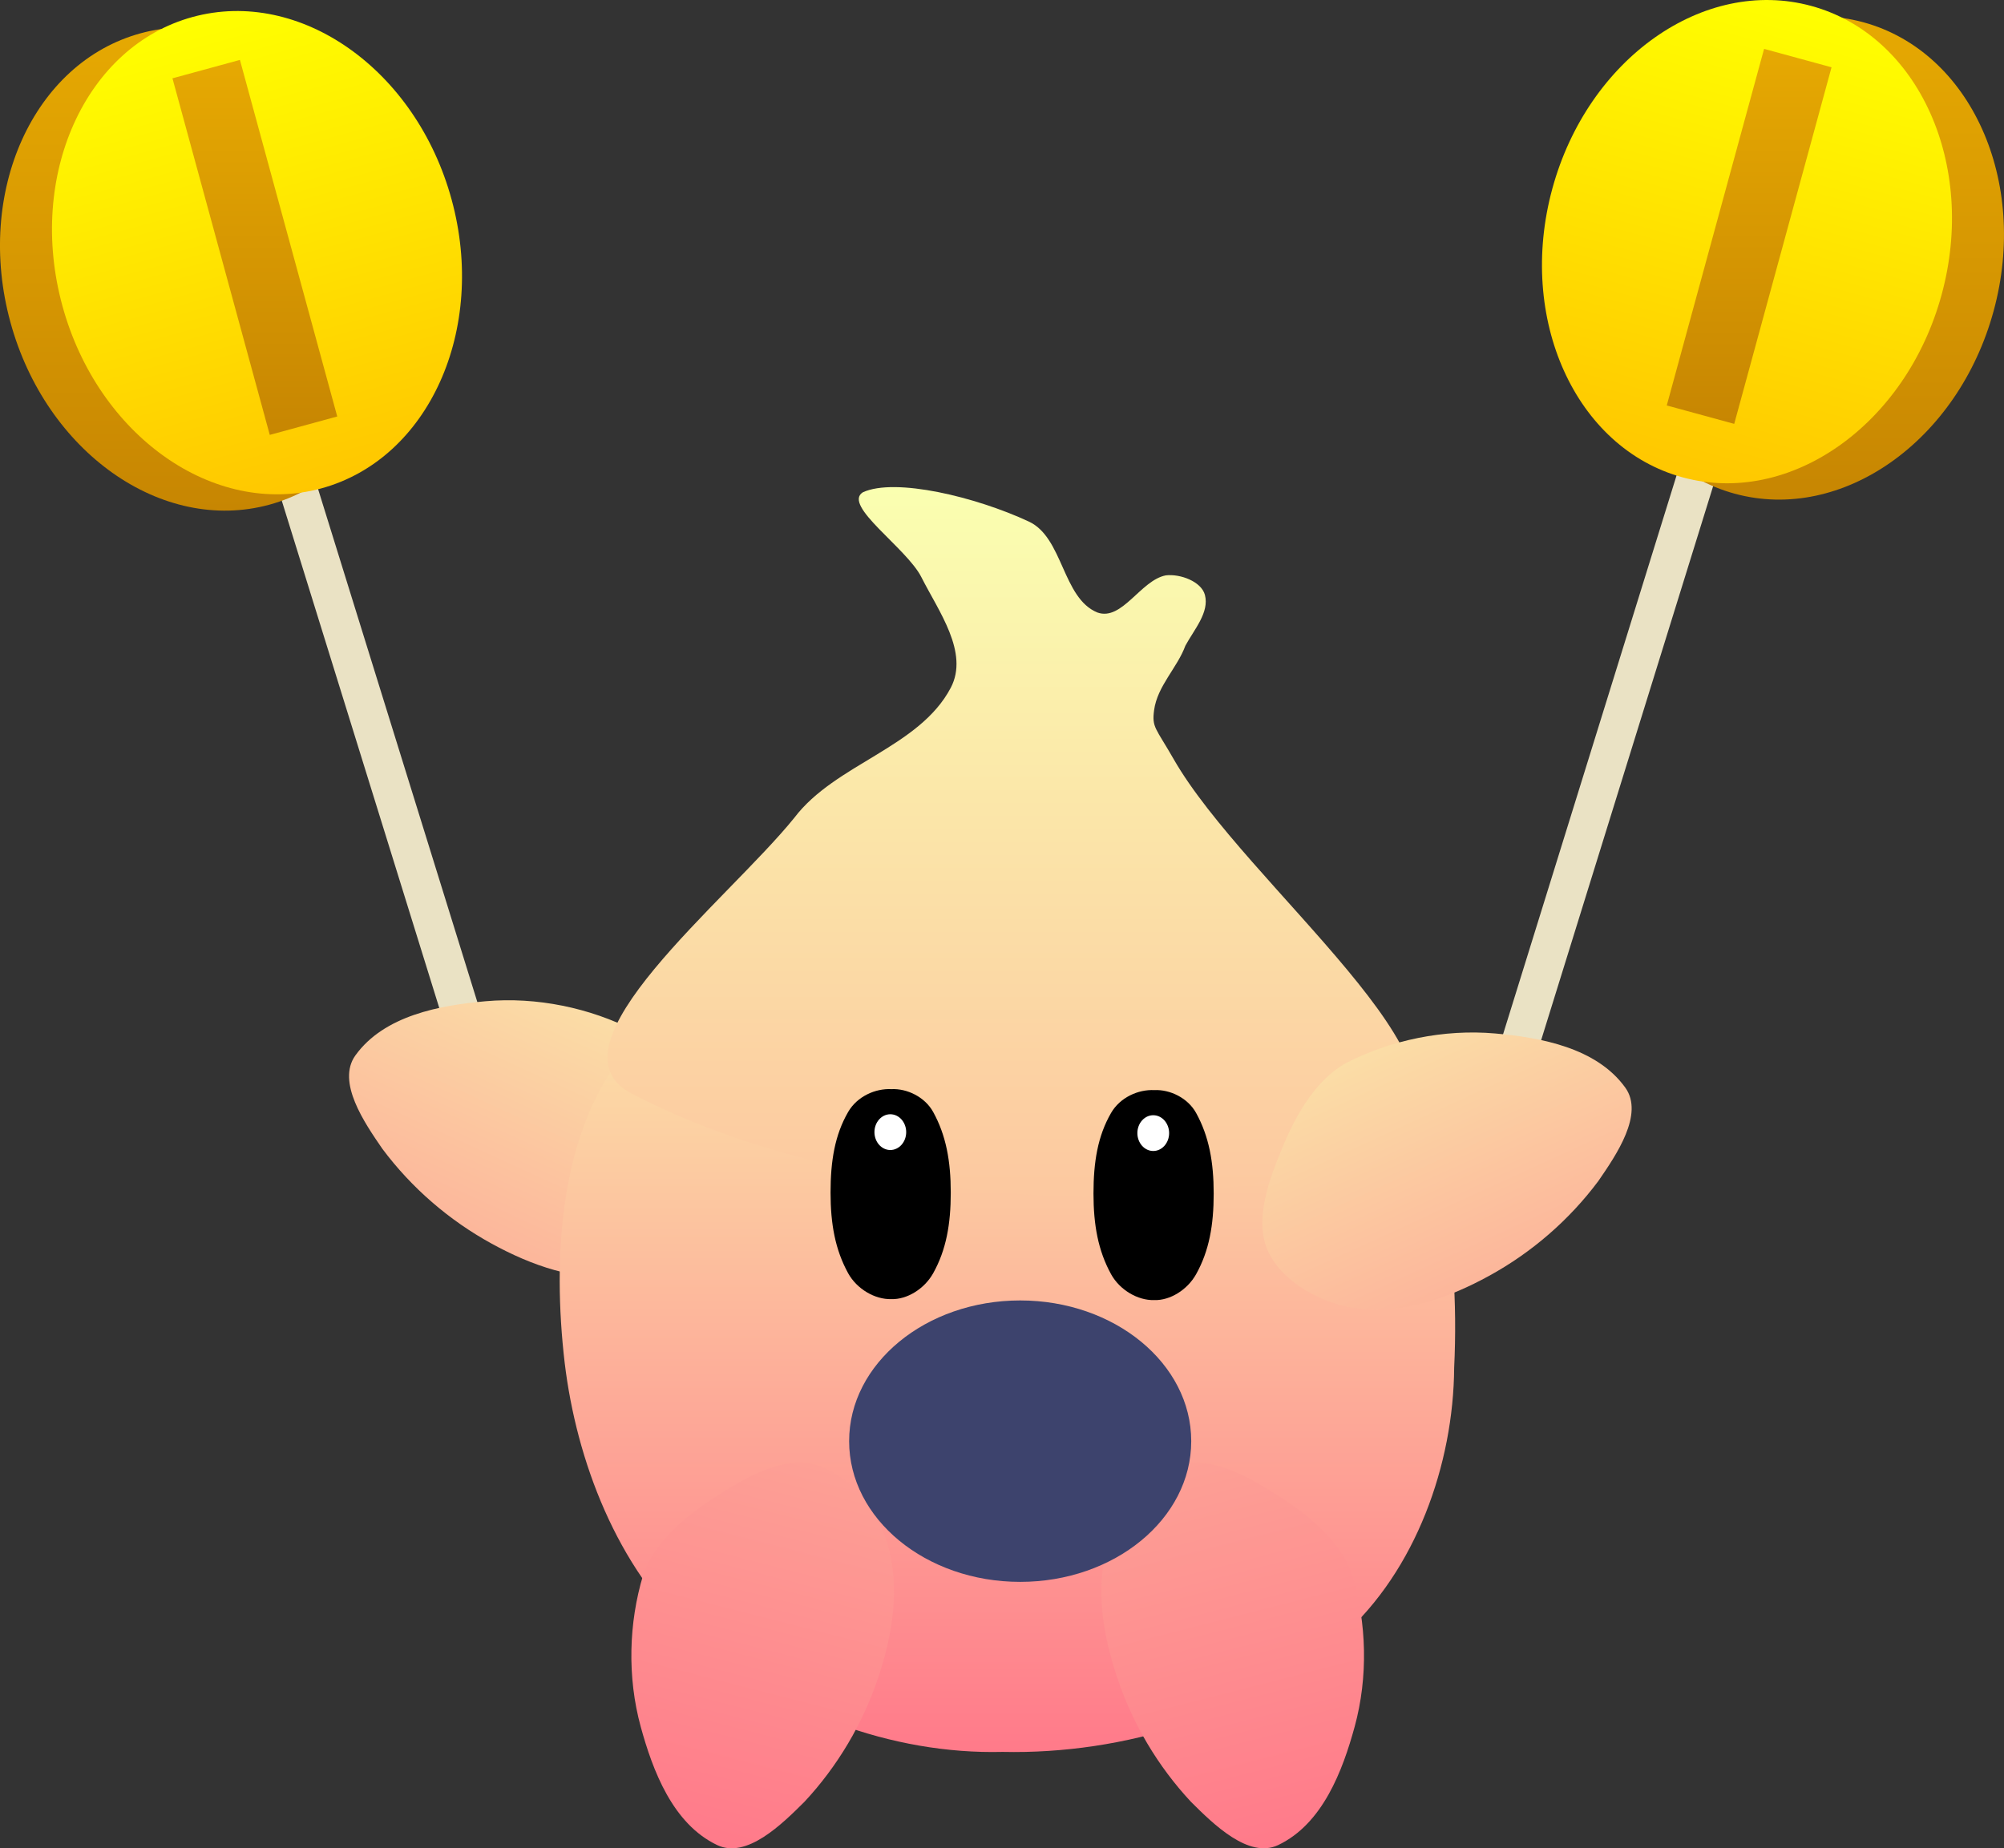 <svg version="1.1" xmlns="http://www.w3.org/2000/svg" xmlns:xlink="http://www.w3.org/1999/xlink" width="102.512" height="94.572" viewBox="0,0,102.512,94.572"><rect x="0" y="0" width="102.512" height="94.572" fill="#333333" stroke="none"/><defs><linearGradient x1="222.435" y1="188.736" x2="227.85" y2="176.903" gradientUnits="userSpaceOnUse" id="color-1"><stop offset="0" stop-color="#fcb69b"/><stop offset="1" stop-color="#fbdda6"/></linearGradient><linearGradient x1="217.067" y1="161.591" x2="217.067" y2="210.644" gradientUnits="userSpaceOnUse" id="color-2"><stop offset="0" stop-color="#faffb0"/><stop offset="1" stop-color="#ff7a8a"/></linearGradient><linearGradient x1="219.512" y1="145.922" x2="219.512" y2="182.238" gradientUnits="userSpaceOnUse" id="color-3"><stop offset="0" stop-color="#faffb0"/><stop offset="1" stop-color="#fcc8a0"/></linearGradient><linearGradient x1="243.119" y1="197.394" x2="248.103" y2="216.899" gradientUnits="userSpaceOnUse" id="color-4"><stop offset="0" stop-color="#fda095"/><stop offset="1" stop-color="#ff7a8a"/></linearGradient><linearGradient x1="235.826" y1="197.394" x2="230.842" y2="216.899" gradientUnits="userSpaceOnUse" id="color-5"><stop offset="0" stop-color="#fda095"/><stop offset="1" stop-color="#ff7a8a"/></linearGradient><linearGradient x1="255.759" y1="190.386" x2="250.344" y2="178.553" gradientUnits="userSpaceOnUse" id="color-6"><stop offset="0" stop-color="#fcb69b"/><stop offset="1" stop-color="#fbdda6"/></linearGradient><linearGradient x1="198.923" y1="122.397" x2="198.923" y2="147.126" gradientUnits="userSpaceOnUse" id="color-7"><stop offset="0" stop-color="#e6a902"/><stop offset="1" stop-color="#c78602"/></linearGradient><linearGradient x1="198.292" y1="121.866" x2="204.873" y2="145.987" gradientUnits="userSpaceOnUse" id="color-8"><stop offset="0" stop-color="#ffff00"/><stop offset="1" stop-color="#ffc700"/></linearGradient><linearGradient x1="201.472" y1="124.063" x2="201.472" y2="143.25" gradientUnits="userSpaceOnUse" id="color-9"><stop offset="0" stop-color="#e6a902"/><stop offset="1" stop-color="#c78602"/></linearGradient><linearGradient x1="280.461" y1="121.833" x2="280.461" y2="146.562" gradientUnits="userSpaceOnUse" id="color-10"><stop offset="0" stop-color="#e6a902"/><stop offset="1" stop-color="#c78602"/></linearGradient><linearGradient x1="281.091" y1="121.302" x2="274.51" y2="145.423" gradientUnits="userSpaceOnUse" id="color-11"><stop offset="0" stop-color="#ffff00"/><stop offset="1" stop-color="#ffc700"/></linearGradient><linearGradient x1="277.911" y1="123.499" x2="277.911" y2="142.686" gradientUnits="userSpaceOnUse" id="color-12"><stop offset="0" stop-color="#e6a902"/><stop offset="1" stop-color="#c78602"/></linearGradient></defs><g transform="translate(-188.436,-120.998)"><g data-paper-data="{&quot;isPaintingLayer&quot;:true}" fill-rule="nonzero" stroke="none" stroke-linejoin="miter" stroke-miterlimit="10" stroke-dasharray="" stroke-dashoffset="0" style="mix-blend-mode: normal"><path d="M213.808,175.345l-1.862,0.578l-9.971,-32.126l1.862,-0.578z" fill="#eae2c4" stroke-width="0.65" stroke-linecap="butt"/><path d="M274.557,144.169l1.862,0.578l-9.971,32.126l-1.862,-0.578z" fill="#eae2c4" stroke-width="0.65" stroke-linecap="butt"/><path d="M220.31,186.303c-2.365,0.285 -4.705,-0.563 -6.72,-1.669c-2.188,-1.197 -4.109,-2.866 -5.59,-4.848c-0.923,-1.338 -2.355,-3.428 -1.386,-4.783c1.472,-2.051 4.345,-2.569 6.658,-2.774c2.625,-0.232 5.336,0.34 7.615,1.503c1.52,0.85 2.527,2.56 3.231,4.246c0.678,1.624 1.516,3.764 0.773,5.388c-0.743,1.624 -2.83,2.724 -4.582,2.937z" fill="url(#color-1)" stroke-width="1.065" stroke-linecap="round"/><path d="M240.472,161.616c6.918,-0.441 13.4,5.096 17.6,10.396c3.959,5.029 5.063,12.425 4.75,18.968c-0.034,4.929 -1.957,10.382 -5.737,13.736c-4.541,4.021 -11.159,6.061 -17.363,5.922c-5.649,0.139 -11.602,-2.044 -15.863,-5.922c-3.87,-3.525 -5.935,-8.981 -6.537,-13.982c-0.634,-5.394 -0.246,-11.773 3,-15.766c5.077,-6.199 12.083,-12.834 20.15,-13.352z" fill="url(#color-2)" stroke-width="0.993" stroke-linecap="round"/><path d="M235.572,150.538c-0.752,-1.501 -4.056,-3.677 -3,-4.35c1.657,-0.764 5.795,0.237 8.5,1.5c1.753,0.822 1.707,3.917 3.5,4.65c1.263,0.452 2.213,-1.655 3.5,-1.9c0.747,-0.088 1.82,0.319 2,1c0.234,0.897 -0.544,1.758 -1,2.6c-0.413,1.129 -1.433,2.059 -1.6,3.3c-0.118,0.888 0.08,0.892 1,2.5c3.679,6.432 16.265,15.943 11.25,19.2c-8.86,5.293 -28.16,3.622 -39,-2.1c-4.542,-2.398 4.918,-9.848 8.35,-14.1c2.094,-2.762 6.39,-3.582 8,-6.65c0.945,-1.802 -0.624,-3.915 -1.5,-5.65z" fill="url(#color-3)" stroke-width="1" stroke-linecap="round"/><path d="M248.841,195.932c1.73,-0.442 3.687,0.764 5.164,1.72c1.534,0.993 3.037,2.288 3.603,3.935c0.739,2.449 0.819,5.219 0.124,7.761c-0.613,2.24 -1.635,4.975 -3.915,6.058c-1.506,0.713 -3.308,-1.068 -4.46,-2.215c-1.688,-1.81 -2.988,-3.997 -3.776,-6.363c-0.73,-2.179 -1.148,-4.633 -0.447,-6.91c0.522,-1.687 1.976,-3.545 3.706,-3.987z" fill="url(#color-4)" stroke-width="1.065" stroke-linecap="round"/><path d="M233.809,199.919c0.701,2.276 0.283,4.731 -0.447,6.91c-0.788,2.366 -2.089,4.554 -3.776,6.363c-1.152,1.147 -2.954,2.928 -4.46,2.215c-2.28,-1.083 -3.301,-3.818 -3.915,-6.058c-0.695,-2.542 -0.615,-5.312 0.124,-7.761c0.566,-1.647 2.07,-2.942 3.603,-3.935c1.478,-0.956 3.434,-2.162 5.164,-1.72c1.73,0.442 3.184,2.3 3.706,3.987z" fill="url(#color-5)" stroke-width="1.065" stroke-linecap="round"/><path d="M253.301,185.015c-0.743,-1.624 0.096,-3.764 0.773,-5.388c0.704,-1.686 1.711,-3.396 3.231,-4.246c2.279,-1.163 4.99,-1.734 7.615,-1.503c2.313,0.205 5.186,0.723 6.658,2.774c0.969,1.355 -0.463,3.445 -1.386,4.783c-1.48,1.982 -3.401,3.651 -5.59,4.848c-2.014,1.106 -4.355,1.954 -6.72,1.669c-1.753,-0.213 -3.84,-1.313 -4.582,-2.937z" fill="url(#color-6)" stroke-width="1.065" stroke-linecap="round"/><g stroke-width="0.736"><path d="M247.481,176.776c0.801,-0.041 1.715,0.399 2.139,1.166c0.662,1.2 0.901,2.517 0.901,4.128c0,1.611 -0.231,2.93 -0.901,4.128c-0.451,0.804 -1.337,1.347 -2.139,1.322c-0.851,0.025 -1.771,-0.528 -2.208,-1.322c-0.662,-1.203 -0.901,-2.517 -0.901,-4.128c0,-1.611 0.215,-2.944 0.901,-4.128c0.463,-0.799 1.395,-1.207 2.208,-1.166z" fill="#000000" stroke-linecap="round"/><path d="M247.429,178.061c0.224,0 0.427,0.103 0.574,0.268c0.146,0.166 0.238,0.395 0.238,0.647c0,0.252 -0.091,0.481 -0.238,0.647c-0.147,0.165 -0.35,0.268 -0.574,0.268c-0.224,0 -0.427,-0.103 -0.574,-0.268c-0.146,-0.166 -0.238,-0.395 -0.238,-0.647c0,-0.252 0.091,-0.481 0.238,-0.647c0.147,-0.165 0.35,-0.268 0.574,-0.268z" fill="#ffffff" stroke-linecap="butt"/></g><g stroke-width="0.736"><path d="M234.031,176.726c0.801,-0.041 1.715,0.399 2.139,1.166c0.662,1.2 0.901,2.517 0.901,4.128c0,1.611 -0.231,2.93 -0.901,4.128c-0.451,0.804 -1.337,1.347 -2.139,1.322c-0.851,0.025 -1.771,-0.528 -2.208,-1.322c-0.662,-1.203 -0.901,-2.517 -0.901,-4.128c0,-1.611 0.215,-2.944 0.901,-4.128c0.463,-0.799 1.395,-1.207 2.208,-1.166z" fill="#000000" stroke-linecap="round"/><path d="M233.979,178.011c0.224,0 0.427,0.103 0.574,0.268c0.146,0.166 0.238,0.395 0.238,0.647c0,0.252 -0.091,0.481 -0.238,0.647c-0.147,0.165 -0.35,0.268 -0.574,0.268c-0.224,0 -0.427,-0.103 -0.574,-0.268c-0.146,-0.166 -0.238,-0.395 -0.238,-0.647c0,-0.252 0.091,-0.481 0.238,-0.647c0.147,-0.165 0.35,-0.268 0.574,-0.268z" fill="#ffffff" stroke-linecap="butt"/></g><path d="M240.622,187.538c2.414,0 4.602,0.807 6.186,2.11c1.584,1.304 2.564,3.104 2.564,5.09c0,1.986 -0.98,3.786 -2.564,5.09c-1.584,1.303 -3.772,2.11 -6.186,2.11c-2.414,0 -4.602,-0.807 -6.186,-2.11c-1.584,-1.304 -2.564,-3.104 -2.564,-5.09c0,-1.986 0.98,-3.786 2.564,-5.09c1.584,-1.303 3.772,-2.11 6.186,-2.11z" fill="#3d436d" stroke-width="1" stroke-linecap="butt"/><g data-paper-data="{&quot;index&quot;:null}" stroke-linecap="butt"><path d="M203.634,124.316c2.398,1.691 4.336,4.402 5.244,7.729c0.908,3.327 0.615,6.647 -0.592,9.322c-1.207,2.675 -3.326,4.706 -6.073,5.455c-2.747,0.749 -5.604,0.077 -8.002,-1.615c-2.398,-1.691 -4.336,-4.402 -5.244,-7.729c-0.908,-3.328 -0.615,-6.647 0.592,-9.322c1.207,-2.675 3.326,-4.706 6.073,-5.455c2.747,-0.749 5.604,-0.077 8.002,1.615z" data-paper-data="{&quot;origPos&quot;:null}" fill="url(#color-7)" stroke-width="0.44"/><path d="M206.294,123.481c2.398,1.691 4.336,4.402 5.244,7.729c0.908,3.327 0.615,6.647 -0.592,9.322c-1.207,2.675 -3.326,4.706 -6.073,5.455c-2.747,0.749 -5.604,0.077 -8.002,-1.615c-2.398,-1.691 -4.336,-4.402 -5.244,-7.729c-0.908,-3.328 -0.615,-6.647 0.592,-9.322c1.207,-2.675 3.326,-4.706 6.073,-5.455c2.747,-0.749 5.604,-0.077 8.002,1.615z" data-paper-data="{&quot;origPos&quot;:null}" fill="url(#color-8)" stroke-width="0.44"/><path d="M205.687,142.308l-3.451,0.942l-4.978,-18.245l3.451,-0.942z" data-paper-data="{&quot;origPos&quot;:null}" fill="url(#color-9)" stroke-width="0.598"/></g><g stroke-linecap="butt"><path d="M283.751,122.137c2.747,0.749 4.867,2.78 6.073,5.455c1.207,2.675 1.5,5.994 0.592,9.322c-0.908,3.327 -2.846,6.038 -5.244,7.729c-2.398,1.692 -5.255,2.364 -8.002,1.615c-2.747,-0.749 -4.867,-2.78 -6.073,-5.455c-1.207,-2.675 -1.5,-5.994 -0.592,-9.322c0.908,-3.328 2.846,-6.038 5.244,-7.729c2.398,-1.692 5.255,-2.364 8.002,-1.615z" data-paper-data="{&quot;origPos&quot;:null}" fill="url(#color-10)" stroke-width="0.44"/><path d="M281.091,121.302c2.747,0.749 4.867,2.78 6.073,5.455c1.207,2.675 1.5,5.994 0.592,9.322c-0.908,3.327 -2.846,6.038 -5.244,7.729c-2.398,1.692 -5.255,2.364 -8.002,1.615c-2.747,-0.749 -4.867,-2.78 -6.073,-5.455c-1.207,-2.675 -1.5,-5.994 -0.592,-9.322c0.908,-3.328 2.846,-6.038 5.244,-7.729c2.398,-1.692 5.255,-2.364 8.002,-1.615z" data-paper-data="{&quot;origPos&quot;:null}" fill="url(#color-11)" stroke-width="0.44"/><path d="M278.675,123.499l3.451,0.942l-4.978,18.245l-3.451,-0.942z" data-paper-data="{&quot;origPos&quot;:null}" fill="url(#color-12)" stroke-width="0.598"/></g></g></g></svg>